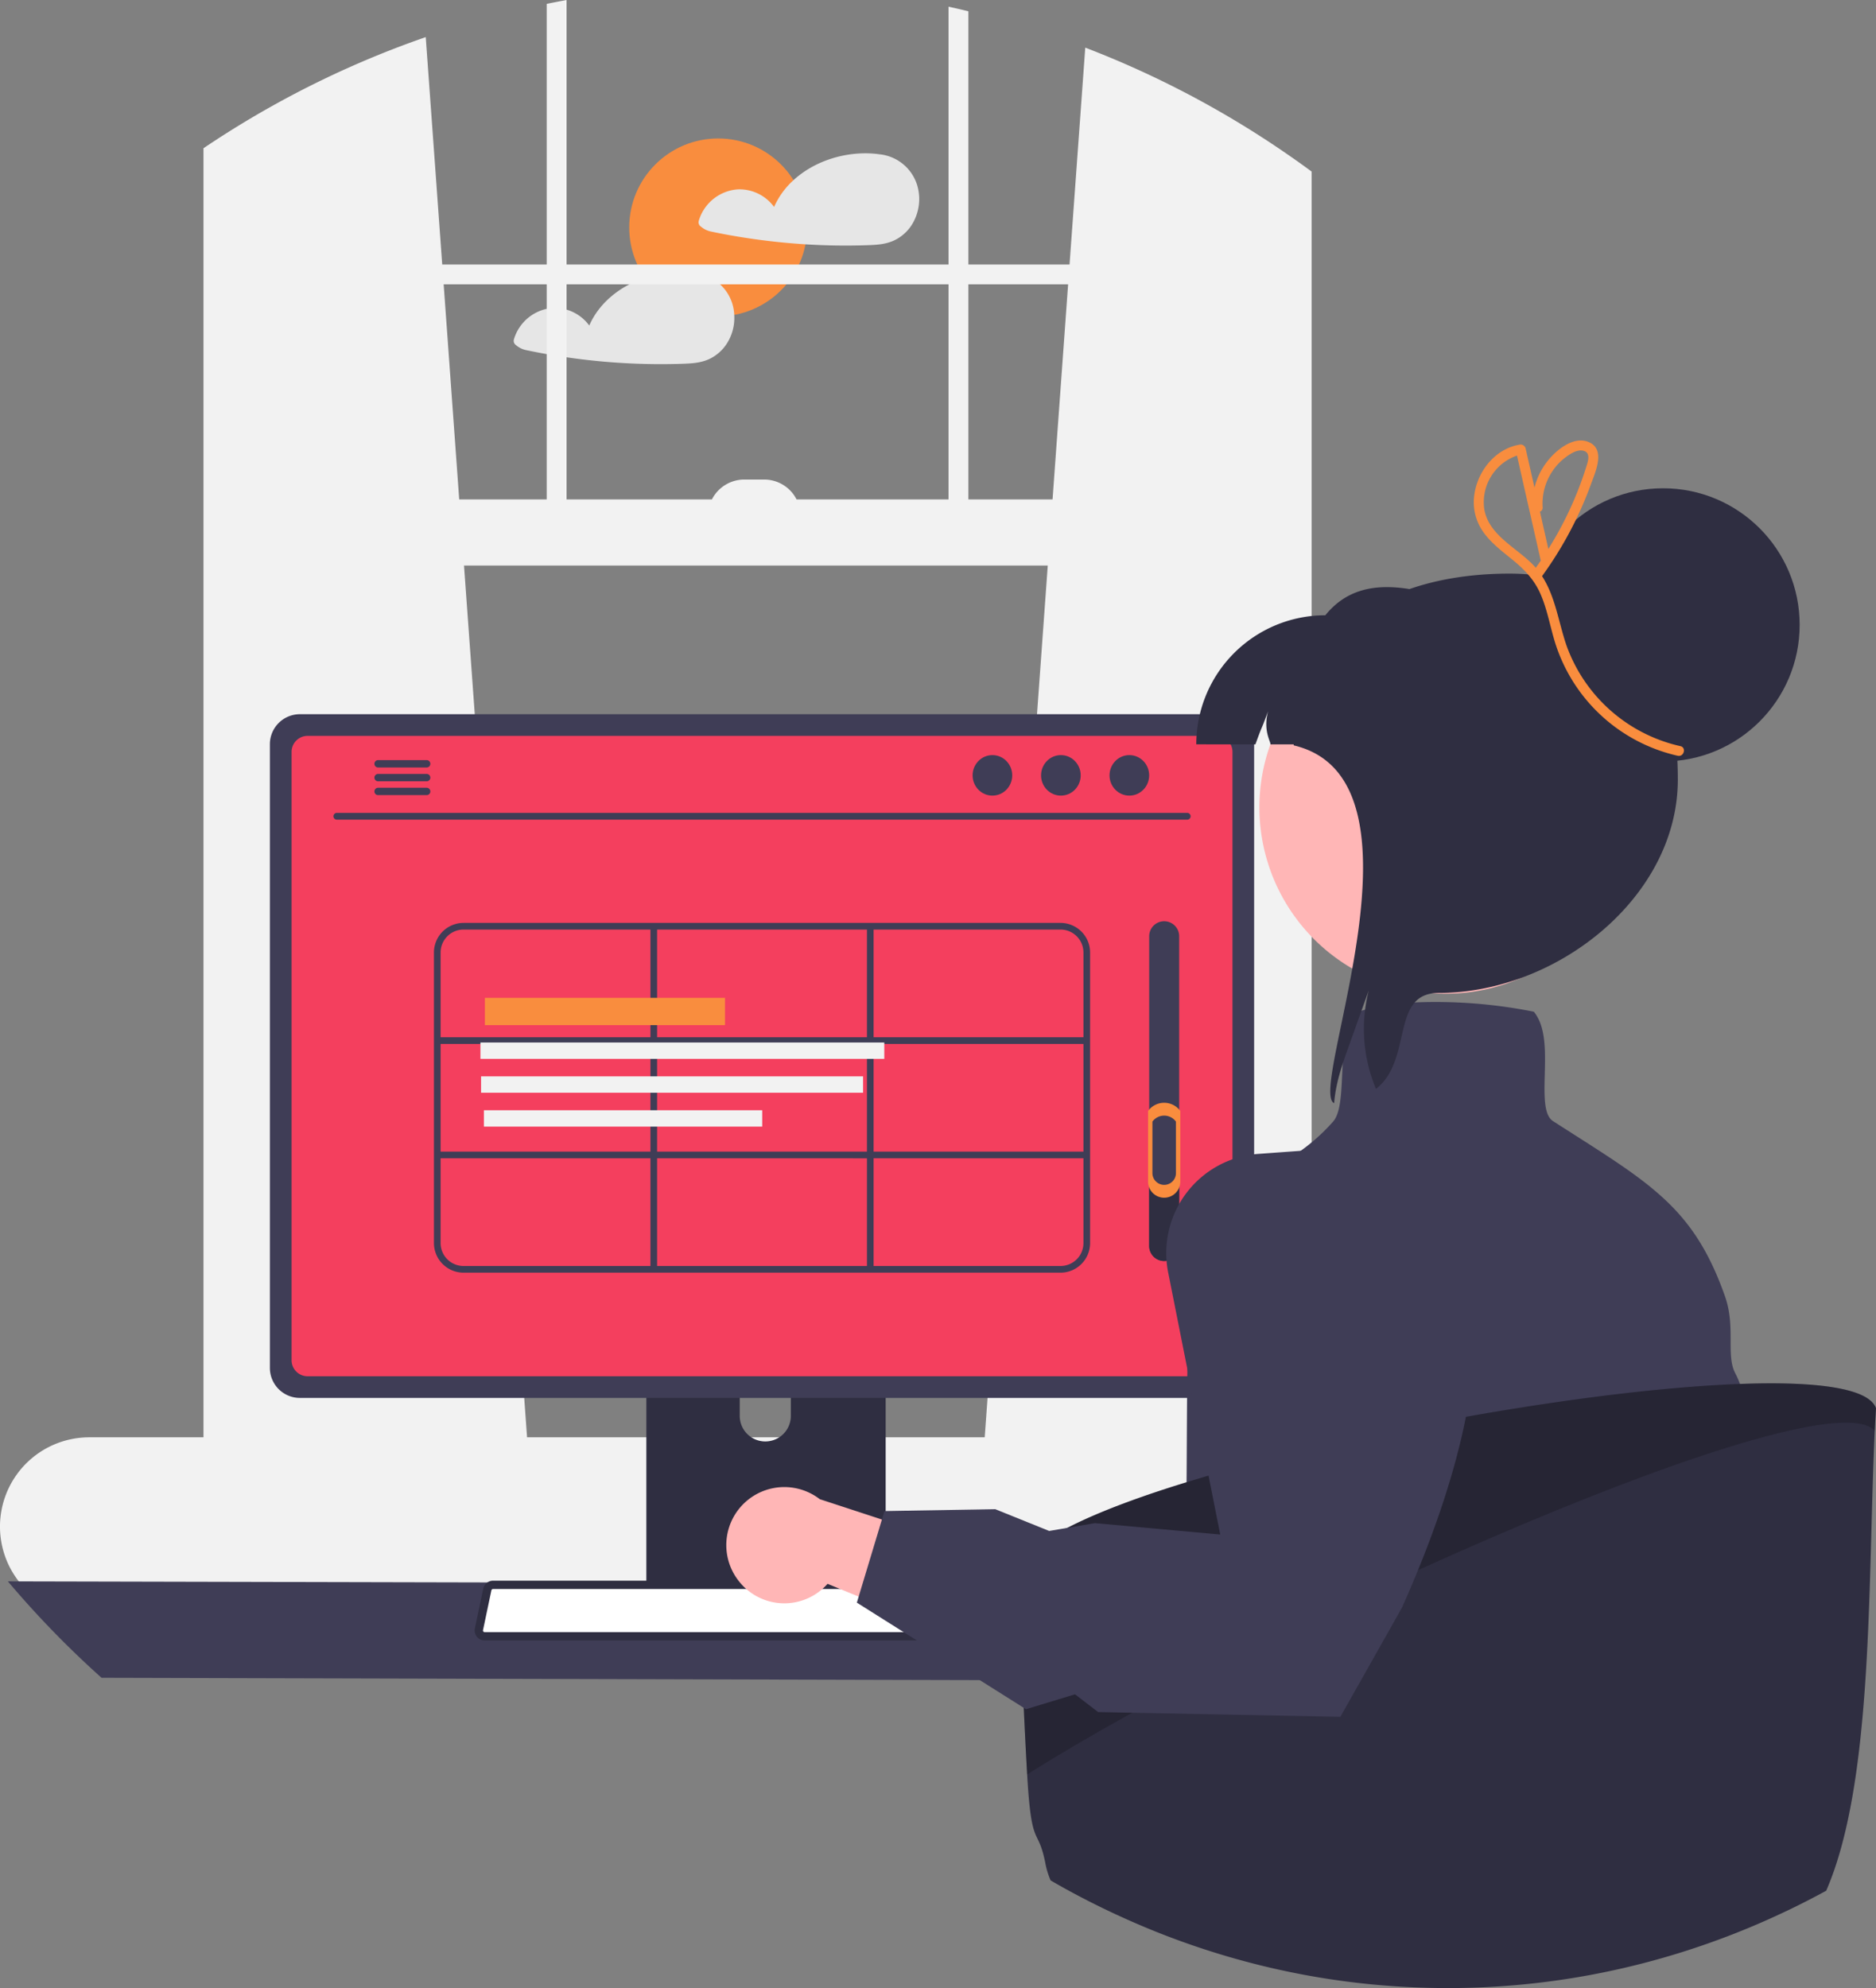 <svg xmlns="http://www.w3.org/2000/svg" width="563.232" height="596.817" viewBox="0 0 563.232 596.817">
  <rect x="0" y="0" width="563.232" height="596.817" fill="#808080" stroke="none"/>
  <g id="WebDevelopment" transform="translate(-150 -1369.591)">
    <g id="Gruppe_7" data-name="Gruppe 7" transform="translate(150 1369.591)">
      <g id="Gruppe_8" data-name="Gruppe 8">
        <circle id="Ellipse_34" data-name="Ellipse 34" cx="26.701" cy="26.701" r="26.701" transform="translate(188.914 41.565)" fill="#f98d3e"/>
        <path id="Pfad_22" data-name="Pfad 22" d="M601.119,230.112a13.235,13.235,0,0,0-11.17-9.29,1.081,1.081,0,0,0-.18,0,1.416,1.416,0,0,0-.22-.05c-8.94-1.16-18.88,1.66-25.57,7.8a23.958,23.958,0,0,0-5.83,8.04,12.917,12.917,0,0,0-10.83-5.28,13.184,13.184,0,0,0-11.8,9.51,1.527,1.527,0,0,0,.69,1.69,6.674,6.674,0,0,0,2.79,1.42c2.21.47,4.44.9,6.67,1.29q6.54,1.14,13.15,1.85,4.365.465,8.75.74c6.04.38,12.11.47,18.16.28,3-.1,5.88-.2,8.62-1.52a12.8,12.8,0,0,0,4.95-4.31,14.548,14.548,0,0,0,1.82-12.17Z" transform="translate(-325.746 -174.489)" fill="#e6e6e6"/>
        <path id="Pfad_23" data-name="Pfad 23" d="M546.189,269.012a13.65,13.65,0,0,0-.56-3.3,13.26,13.26,0,0,0-11.18-9.29.967.967,0,0,0-.17,0,1.887,1.887,0,0,0-.23-.05,33.193,33.193,0,0,0-14.69,1.51c-7.26,2.43-13.63,7.33-16.7,14.33a12.922,12.922,0,0,0-10.84-5.28,13.183,13.183,0,0,0-11.8,9.51,1.555,1.555,0,0,0,.69,1.69,6.733,6.733,0,0,0,2.79,1.42c2.22.47,4.44.9,6.68,1.29q6.54,1.14,13.14,1.85a195.167,195.167,0,0,0,26.92,1.02c2.99-.1,5.88-.2,8.62-1.52a12.769,12.769,0,0,0,4.94-4.31A14.264,14.264,0,0,0,546.189,269.012Z" transform="translate(-325.746 -174.489)" fill="#e6e6e6"/>
        <path id="Pfad_24" data-name="Pfad 24" d="M743.876,605.969h-24.34V226c-1.64-1.21-3.29-2.41-4.96-3.58l-.99-.69a288.327,288.327,0,0,0-62.01-32.94l-4.72,65.1v0h-30.37V177.879c-1.98-.49-3.96-.95-5.96-1.38v77.394H495.846v-79.4c-1.99.37-3.98.75-5.96,1.16v78.244h-31.37v0l-4.95-68.27a287.688,287.688,0,0,0-60.78,29.46c-.66.42-1.32.84-1.98,1.28-1.33.86-2.66,1.74-3.97,2.63v386.98h-34.27a26.8,26.8,0,0,0-24.89,36.79,25.537,25.537,0,0,0,1.75,3.56,27.094,27.094,0,0,0,3.02,4.18,26.76,26.76,0,0,0,20.12,9.11h391.31a26.82,26.82,0,0,0,0-53.64Zm-103.56-261.7-18.93,261.7h-137.4l-18.93-261.7Zm6.11-84.419-4.67,64.556h-25.27V259.852Zm-35.9,0v64.556H564.894a10.916,10.916,0,0,0-9.723-5.959h-5.959a10.916,10.916,0,0,0-9.723,5.959H495.846V259.852Zm-120.64,64.556h-26.27l-4.67-64.556h30.94Z" transform="translate(-325.746 -174.489)" fill="#f2f2f2"/>
        <path id="Pfad_25" data-name="Pfad 25" d="M328.114,649.216a289.021,289.021,0,0,0,28.12,28.95l379.58,1a289,289,0,0,0,28.12-28.95Z" transform="translate(-325.746 -174.489)" fill="#3f3d56"/>
        <path id="Pfad_26" data-name="Pfad 26" d="M519.8,552.406v102.56h71.85V552.406a3.448,3.448,0,0,0-2.43-3.3,3.177,3.177,0,0,0-1.03-.16h-64.92a3.463,3.463,0,0,0-3.47,3.46Zm28.04,35.24a7.67,7.67,0,1,1,15.34,0v11.9a7.67,7.67,0,1,1-15.34,0Z" transform="translate(-325.746 -174.489)" fill="#2f2e41"/>
        <path id="Pfad_27" data-name="Pfad 27" d="M519.584,651.686v9.89a1.946,1.946,0,0,0,1.93,1.94h68.43a1.94,1.94,0,0,0,1.93-1.94v-9.89Z" transform="translate(-325.746 -174.489)" fill="#3f3d56"/>
        <path id="Pfad_28" data-name="Pfad 28" d="M406.774,397.886v187.26a9.007,9.007,0,0,0,9,9h277.5a9.007,9.007,0,0,0,9-9V397.886a9.011,9.011,0,0,0-9-8.99h-277.5a9.011,9.011,0,0,0-9,8.99Z" transform="translate(-325.746 -174.489)" fill="#3f3d56"/>
        <path id="Pfad_29" data-name="Pfad 29" d="M413.284,400.216v182.62a4.818,4.818,0,0,0,4.81,4.81h272.87a4.818,4.818,0,0,0,4.81-4.81V400.216a4.82,4.82,0,0,0-4.81-4.82H418.094a4.82,4.82,0,0,0-4.81,4.82Z" transform="translate(-325.746 -174.489)" fill="#f43f5e"/>
        <path id="Pfad_30" data-name="Pfad 30" d="M468.924,665.846a2.948,2.948,0,0,0,2.32,1.11h162.34a2.987,2.987,0,0,0,2.92-3.6l-2.52-11.97a2.993,2.993,0,0,0-1.86-2.17,2.893,2.893,0,0,0-1.06-.2H473.754a2.894,2.894,0,0,0-1.06.2,2.992,2.992,0,0,0-1.86,2.17l-2.52,11.97A2.985,2.985,0,0,0,468.924,665.846Z" transform="translate(-325.746 -174.489)" fill="#2f2e41"/>
        <path id="Pfad_31" data-name="Pfad 31" d="M473.754,651.516a.4.4,0,0,0-.145.025.508.508,0,0,0-.328.353L470.76,663.87a.478.478,0,0,0,.1.4l.011.014a.449.449,0,0,0,.371.176h162.34a.467.467,0,0,0,.37-.175.459.459,0,0,0,.106-.4L631.538,651.9a.5.5,0,0,0-.3-.349.436.436,0,0,0-.17-.035Z" transform="translate(-325.746 -174.489)" fill="#fff"/>
        <path id="Pfad_32" data-name="Pfad 32" d="M426.867,420.552H682.191a1.015,1.015,0,1,0,0-2.031H426.867a1.015,1.015,0,1,0,0,2.031Z" transform="translate(-325.746 -174.489)" fill="#3f3d56"/>
        <ellipse id="Ellipse_35" data-name="Ellipse 35" cx="5.95" cy="6.083" rx="5.95" ry="6.083" transform="translate(333.114 226.682)" fill="#3f3d56"/>
        <ellipse id="Ellipse_36" data-name="Ellipse 36" cx="5.95" cy="6.083" rx="5.95" ry="6.083" transform="translate(312.558 226.682)" fill="#3f3d56"/>
        <ellipse id="Ellipse_37" data-name="Ellipse 37" cx="5.95" cy="6.083" rx="5.95" ry="6.083" transform="translate(292.002 226.682)" fill="#3f3d56"/>
        <path id="Pfad_33" data-name="Pfad 33" d="M438.156,403.786a1.1,1.1,0,0,0,1.09,1.1h14.6a1.105,1.105,0,0,0,0-2.21h-14.6a1.1,1.1,0,0,0-1.09,1.11Z" transform="translate(-325.746 -174.489)" fill="#3f3d56"/>
        <path id="Pfad_34" data-name="Pfad 34" d="M438.156,407.936a1.1,1.1,0,0,0,1.09,1.1h14.6a1.105,1.105,0,1,0,0-2.21h-14.6a1.1,1.1,0,0,0-1.09,1.11Z" transform="translate(-325.746 -174.489)" fill="#3f3d56"/>
        <path id="Pfad_35" data-name="Pfad 35" d="M438.156,412.076a1.1,1.1,0,0,0,1.09,1.11h14.6a1.105,1.105,0,0,0,0-2.21h-14.6a1.1,1.1,0,0,0-1.09,1.1Z" transform="translate(-325.746 -174.489)" fill="#3f3d56"/>
        <path id="Pfad_36" data-name="Pfad 36" d="M644.148,451.546H464.91a8.892,8.892,0,0,0-8.881,8.881v87.237a8.892,8.892,0,0,0,8.881,8.882H644.148a8.892,8.892,0,0,0,8.881-8.882V460.428A8.892,8.892,0,0,0,644.148,451.546Zm6.881,8.881v25.452h-63V453.546h56.119a6.889,6.889,0,0,1,6.881,6.881Zm-128,59.786V487.879h63v32.334Zm63,2v32.333h-63V522.213Zm-65-2h-63V487.879h63Zm2-34.334V453.546h63v32.333Zm65,2h63v32.334h-63ZM464.91,453.546h56.119v32.333h-63V460.428a6.889,6.889,0,0,1,6.881-6.881Zm-6.881,94.118V522.213h63v32.333H464.91a6.889,6.889,0,0,1-6.881-6.882Zm186.119,6.882H588.029V522.213h63v25.451a6.889,6.889,0,0,1-6.881,6.882Z" transform="translate(-325.746 -174.489)" fill="#3f3d56"/>
        <path id="Pfad_42" data-name="Pfad 42" d="M483.309,476.563l-.749.609c.253-.213.517-.413.787-.6Z" transform="translate(-325.746 -174.489)" fill="#fff"/>
        <path id="Pfad_44" data-name="Pfad 44" d="M675.268,553.046a4.507,4.507,0,0,0,4.5-4.5v-93a4.5,4.5,0,0,0-9,0v93a4.507,4.507,0,0,0,4.5,4.5Z" transform="translate(-325.746 -174.489)" fill="#3f3d56"/>
        <path id="Pfad_45" data-name="Pfad 45" d="M675.268,553.046a4.507,4.507,0,0,0,4.5-4.5v-19.72a5.581,5.581,0,0,0-9,0v19.72a4.507,4.507,0,0,0,4.5,4.5Z" transform="translate(-325.746 -174.489)" fill="#2f2e41"/>
        <path id="Pfad_46" data-name="Pfad 46" d="M675.268,534.046a4.847,4.847,0,0,0,4.84-4.84V508a6,6,0,0,0-9.679,0v21.208a4.847,4.847,0,0,0,4.84,4.84Z" transform="translate(-325.746 -174.489)" fill="#f98d3e"/>
        <path id="Pfad_47" data-name="Pfad 47" d="M675.268,530.19a3.535,3.535,0,0,0,3.53-3.53V511.191a4.378,4.378,0,0,0-7.06,0V526.66a3.535,3.535,0,0,0,3.53,3.53Z" transform="translate(-325.746 -174.489)" fill="#3f3d56"/>
        <path id="Pfad_49" data-name="Pfad 49" d="M862.6,729.955c0,7.29-1.72,12.87-1.51,17.33a287.267,287.267,0,0,1-36.3,13.02c-1.4.4-2.8.78-4.21,1.16-7.63-23.36-15.27-44.75-18.28-47.02-6.89-5.17-10.34,16.22-10.34,11.05s3.45-5.17-5.16-12.06-3.45-37.9-3.45-37.9l-12.06-31.01,13.49-49.46,17.52-64.25h17.23s.51.37,1.36,1.06c4.31,3.52,17.31,15.28,15.87,28.23-.43,3.86.53,15.08,2.2,30.02,5.08,45.11,16.75,94.15,16.75,107.09C855.706,714.445,862.6,719.615,862.6,729.955Z" transform="translate(-325.746 -174.489)" fill="#e6e6e6"/>
        <path id="Pfad_50" data-name="Pfad 50" d="M848.148,589.956c-.02-.05-.03-.09-.05-.13a26.627,26.627,0,0,0-1.35-3.04c-2.91-5.47.17-13.87-3.11-23.15-5.3-15.04-11.76-23.91-21.23-31.86-.28-.24-.56-.47-.85-.71l-.01-.01c-6.32-5.19-13.94-10.04-23.4-16.08-1.97-1.26-4.03-2.57-6.17-3.95-2.76-1.77-2.61-7.67-2.45-13.91.18-6.93.37-14.11-3.03-18.59l-.22-.29-.35-.09a150.434,150.434,0,0,0-35.42-2.73h-.01a69.656,69.656,0,0,0-14.93,2.19c-.36.1-.72.2-1.07.32-.27.07-.54.16-.81.25l-.22.08-.17.16c-3.29,3.29-4.05,9.19-4.41,15.34v.01q-.1,1.68-.18,3.36c-.28,5.98-.54,11.63-2.74,14.08a57.79,57.79,0,0,1-17.47,13.44c-10.33,5.1-18.5,4.94-18.62,4.94l-.95-.03-.09.94c-6.86,13.07-6.6,46.79-6.81,82.9q-.015,3.015-.04,6.06c-.12,16.82-.44,33.93-1.7,49.52-.55,6.7-1.26,13.11-2.21,19.1-4.62,29.17-25.55,4.95-35.56,24.36a24.527,24.527,0,0,0,1.65,5.55c1.15.68,2.33,1.34,3.5,2q7.785,4.335,15.86,8.09c.3.14.6.28.9.41a236.729,236.729,0,0,0,30.46,11.62c2.03.62,4.06,1.21,6.11,1.77a233.587,233.587,0,0,0,55.61,8.33,1.692,1.692,0,0,1,.23-.01,288.584,288.584,0,0,0,65.84-9.49l.9-.24c1.41-.38,2.81-.76,4.21-1.16a287.3,287.3,0,0,0,36.3-13.02,9.227,9.227,0,0,0,.13,1.31,3.026,3.026,0,0,0,.06.42c.02-.16.04-.32.05-.48.06-.47.11-.95.16-1.43C870.608,666.426,857.9,615.756,848.148,589.956Z" transform="translate(-325.746 -174.489)" fill="#3f3d56"/>
        <path id="Pfad_51" data-name="Pfad 51" d="M710.714,443.689A55.983,55.983,0,1,0,707.869,396c-.256.641-.487,1.281-.718,1.948a55.907,55.907,0,0,0,3.562,45.746Z" transform="translate(-325.746 -174.489)" fill="#ffb6b6"/>
        <path id="Pfad_52" data-name="Pfad 52" d="M702.667,397.943c2.409-6.74,1.358-3.229,3.793-9.944-1.589,5.946.923,9.277.692,9.944H773.81V359.194c-19.529-7.74-38.621-14.326-50.154,0a38.75,38.75,0,0,0-38.749,38.748Z" transform="translate(-325.746 -174.489)" fill="#2f2e41"/>
        <path id="Pfad_53" data-name="Pfad 53" d="M726.3,505.657c.051-.717.128-1.461.231-2.178.718-5.279,2.511-10.354,4.331-15.377,1.922-5.407,3.87-10.841,5.817-16.248a46.519,46.519,0,0,0,2.179,29.523c11.251-8.765,4.151-28.806,18.862-28.806,35.366,0,71.758-28.678,71.758-64.069,0-35.366-15.172-61.814-50.538-61.814-35.392,0-64.1,16.2-64.787,51.563C757.716,408.5,718.069,502.069,726.3,505.657Z" transform="translate(-325.746 -174.489)" fill="#2f2e41"/>
        <circle id="Ellipse_39" data-name="Ellipse 39" cx="41.004" cy="41.004" r="41.004" transform="translate(458.303 146.583)" fill="#2f2e41"/>
        <path id="Pfad_54" data-name="Pfad 54" d="M888.978,597.236q-.21,3.165-.37,6.74c-2.12,44.89-.29,105.32-14.58,138.11q-4.8,2.625-9.7,5.02-.2.09-.36.18c-.88.43-1.76.85-2.64,1.25a.3.3,0,0,1-.11.06,238.811,238.811,0,0,1-29.81,11.71c-1.25.4-2.51.78-3.77,1.16l-.81.24a233.931,233.931,0,0,1-59.04,9.49c-1.04.03-2.06.05-3.05.07-.35.01-.69.02-1.03.02-1.12.01-2.23.02-3.35.02q-3.39,0-6.75-.1a233.582,233.582,0,0,1-55.61-8.33c-2.05-.56-4.08-1.15-6.11-1.77a236.747,236.747,0,0,1-30.46-11.62c-.3-.13-.6-.27-.9-.41q-8.07-3.75-15.86-8.09c-1.17-.66-2.35-1.32-3.5-2a24.524,24.524,0,0,1-1.65-5.55c-2.27-10.91-4.09-3.55-5.39-26.25-1.19-20.81-1.95-41.68-2.23-53.61-.09-3.18-.12-5.73-.13-7.47,1.06-7.58,18.1-16.18,42.95-24.35,2.35-.77,4.78-1.54,7.27-2.3,6.72-2.07,13.9-4.1,21.4-6.06,19.1-5,40.31-9.59,61.36-13.38,10.39-1.86,20.74-3.53,30.79-4.95,17.63-2.5,34.31-4.23,48.58-4.94,1.37-.07,2.71-.13,4.03-.17,1.42-.06,2.81-.1,4.17-.13C872.878,589.376,886.918,591.516,888.978,597.236Z" transform="translate(-325.746 -174.489)" fill="#2f2e41"/>
        <path id="Pfad_55" data-name="Pfad 55" d="M888.978,597.236q-.21,3.165-.37,6.74c-15.58-16.78-183.42,58.18-254.48,103.21-1.19-20.81-1.95-41.68-2.23-53.61-.09-3.18-.12-5.73-.13-7.47,1.06-7.58,18.1-16.18,42.95-24.35,2.35-.77,4.78-1.54,7.27-2.3,6.72-2.07,13.9-4.1,21.4-6.06,19.1-5,40.31-9.59,61.36-13.38,10.39-1.86,20.74-3.53,30.79-4.95,17.63-2.5,34.31-4.23,48.58-4.94,1.37-.07,2.71-.13,4.03-.17,1.42-.06,2.81-.1,4.17-.13C872.878,589.376,886.918,591.516,888.978,597.236Z" transform="translate(-325.746 -174.489)" opacity="0.2"/>
        <path id="Pfad_56" data-name="Pfad 56" d="M547.647,649.249a17.324,17.324,0,0,0,26.555.706l56.948,23.389-6.145-31.4-53.137-17.4a17.418,17.418,0,0,0-24.221,24.7Z" transform="translate(-325.746 -174.489)" fill="#ffb6b6"/>
        <path id="Pfad_57" data-name="Pfad 57" d="M737.082,518.509l-.312-.033-33.209,2.411A29.808,29.808,0,0,0,682,532.562a29.209,29.209,0,0,0-3.075,5l-.008.005a29.8,29.8,0,0,0-2.456,18.888l15.634,78.7-37.618-3.418-13.732,2.347-16.2-6.538-33.251.566-.771,2.549-6.975,23.123-.548,1.817,50.775,32,14.721-4.478,6.935,5.327.333.009,13.752.272,58.648,1.15,16.031-28.4,2.5-4.453c18.618-41.709,23.213-70.826,21.755-90.885-.764-10.6-3.214-18.655-6.181-24.727C753.1,522.648,737.727,518.667,737.082,518.509Z" transform="translate(-325.746 -174.489)" fill="#3f3d56"/>
        <path id="Pfad_58" data-name="Pfad 58" d="M830.24,398.481A47.347,47.347,0,0,1,796.067,368.3c-2.406-6.978-3.314-14.64-7.352-20.85a111.468,111.468,0,0,0,14.655-27.541c1.382-3.8,4.617-10.705-.868-12.8-4.37-1.667-9.335,2.356-11.926,5.529a21.057,21.057,0,0,0-4.133,8.231l-2.68-11.835a1.536,1.536,0,0,0-1.845-1.048c-7.322,1.248-12.632,8.028-13.554,15.169a15.453,15.453,0,0,0,2.356,10.522c2.352,3.578,5.8,6.144,9.074,8.81,3.486,2.836,6.44,5.856,8.314,10,1.948,4.31,2.825,9.027,4.117,13.552a50.208,50.208,0,0,0,37.219,35.331C831.325,401.786,832.128,398.894,830.24,398.481Zm-41.347-71.716a17.411,17.411,0,0,1,2.837-10.665,16.892,16.892,0,0,1,3.853-4.174c1.432-1.094,3.545-2.544,5.44-2.142,2.458.521,1.469,3.265.947,4.919q-1.033,3.274-2.272,6.479a106.459,106.459,0,0,1-5.59,12.107c-1.1,2.038-2.271,4.032-3.5,5.994L788.079,328.1a1.256,1.256,0,0,0,.814-1.332Zm-17.52.6a14.814,14.814,0,0,1,9.817-16.111l7.143,31.541c-.491.725-1,1.439-1.507,2.152-.133-.153-.255-.311-.393-.462C781.44,339.048,772.731,335.342,771.374,327.363Z" transform="translate(-325.746 -174.489)" fill="#f98d3e"/>
      </g>
    </g>
    <rect id="Rechteck_59" data-name="Rechteck 59" width="72.092" height="8.192" transform="translate(295.575 1669.148)" fill="#f98d3e"/>
    <rect id="Rechteck_60" data-name="Rechteck 60" width="121.246" height="4.915" transform="translate(294.243 1682.552)" fill="#f2f2f2"/>
    <rect id="Rechteck_61" data-name="Rechteck 61" width="114.692" height="4.915" transform="translate(294.431 1692.719)" fill="#f2f2f2"/>
    <rect id="Rechteck_62" data-name="Rechteck 62" width="83.562" height="4.915" transform="translate(295.279 1702.887)" fill="#f2f2f2"/>
  </g>
</svg>
